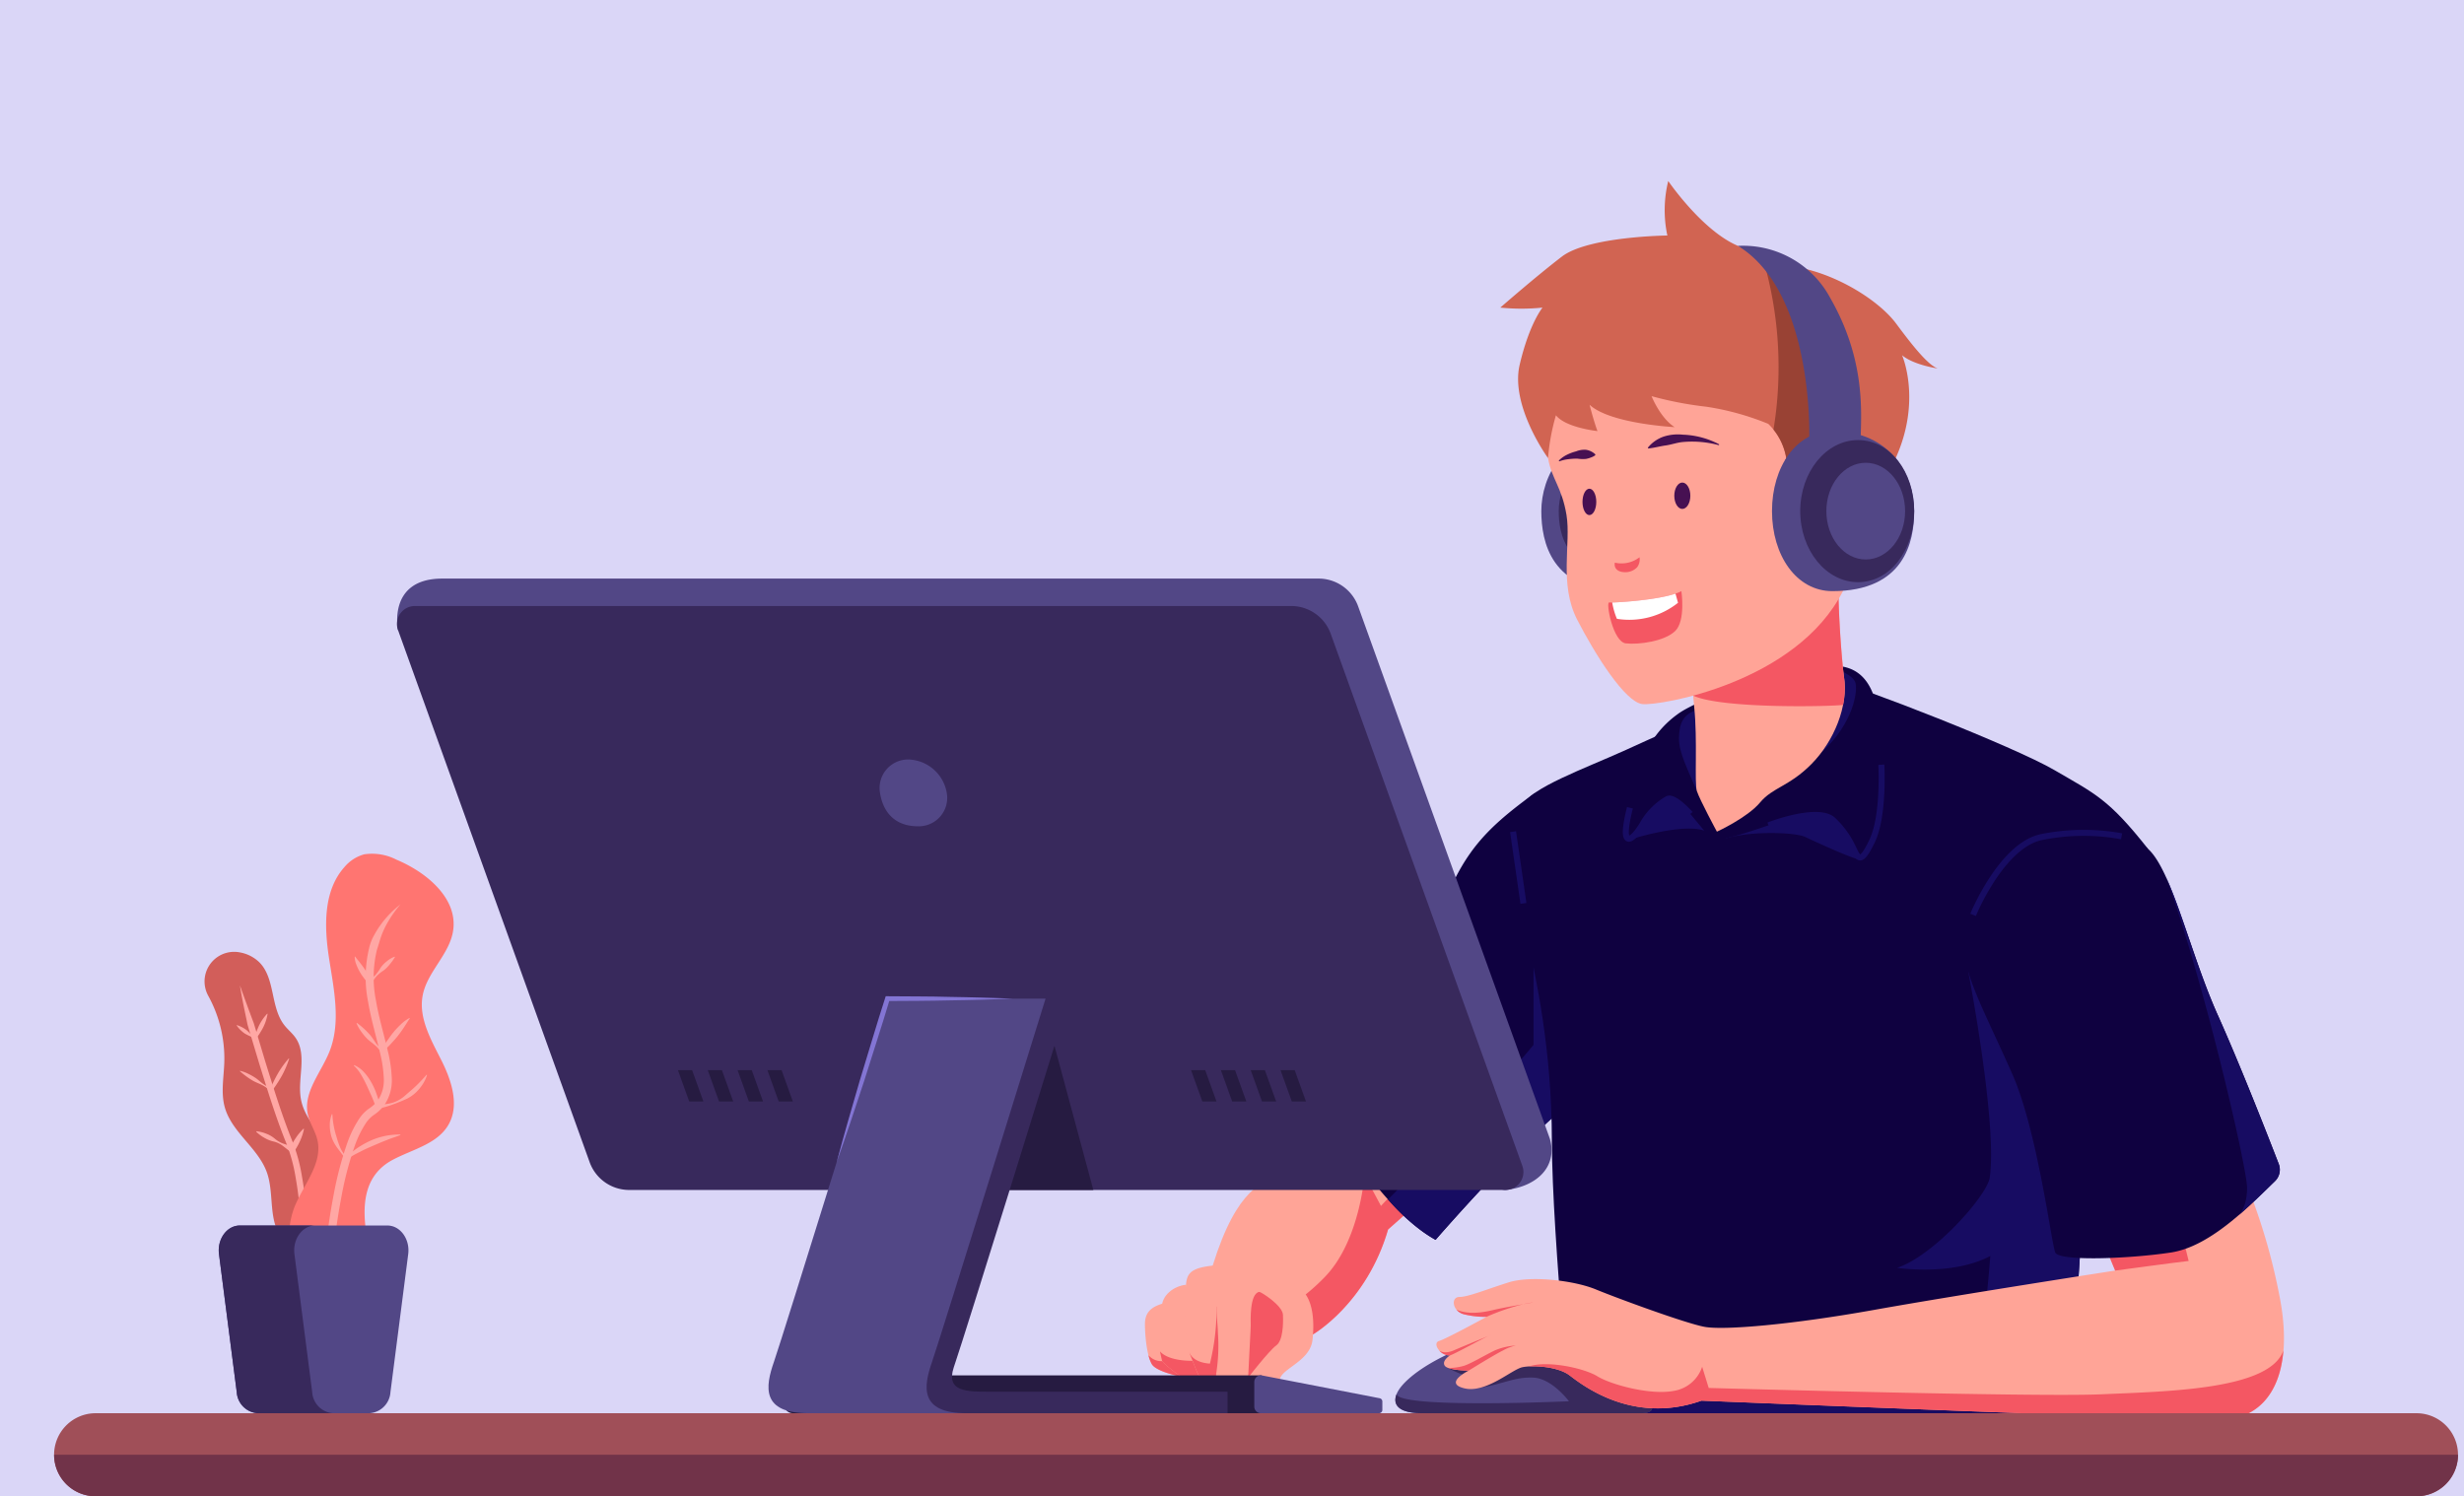 <svg xmlns="http://www.w3.org/2000/svg" width="410" height="249" viewBox="0 0 410 249">
  <g id="img7" transform="translate(-391 -4462.474)">
    <rect id="Rectángulo_34744" data-name="Rectángulo 34744" width="410" height="249" transform="translate(391 4462.474)" fill="#dad6f7"/>
    <g id="Grupo_88553" data-name="Grupo 88553" transform="translate(400 4492.6)">
      <g id="Grupo_87483" data-name="Grupo 87483" transform="translate(181.514 0)">
        <g id="Grupo_87476" data-name="Grupo 87476" transform="translate(0 101.819)">
          <path id="Trazado_101384" data-name="Trazado 101384" d="M-1349.076-851.448c-4.6,5.46-8.766,14.513-11.352,15.95s-6.949,1.937-11.07,15.2,16.686,11.449,16.686,11.449,8.9-5.11,12.489-17.454l8.909-7.9Z" transform="translate(1382.773 898.961)" fill="#ffa497"/>
          <path id="Trazado_101385" data-name="Trazado 101385" d="M-1363.6-806.738a33.351,33.351,0,0,0,12.447-8.226c5.733-6.056,6.473-16.831,6.473-16.831l2.747,5.132,5.492-5.871,2.648-.256,1.952,2.15-8.909,7.9c-3.593,12.345-12.49,17.454-12.49,17.454a33.075,33.075,0,0,1-10.588-.947C-1363.708-806.545-1363.6-806.738-1363.6-806.738Z" transform="translate(1381.206 895.398)" fill="#f45763"/>
          <path id="Trazado_101386" data-name="Trazado 101386" d="M-1314-910.178c-6.373,4.659-10.176,8.04-13.345,14.378s-23.028,29.108-24.3,31.139,11.16,23.58,21.108,28.861c0,0,15.018-17.323,23.681-23.873s5.7-29.789,1.69-37.605A61.051,61.051,0,0,0-1314-910.178Z" transform="translate(1378.895 910.178)" fill="#0f0140"/>
          <path id="Trazado_101387" data-name="Trazado 101387" d="M-1311.1-861.41v-12.935s1.686-.676,3,3.691a11.984,11.984,0,0,1,.25,5.164l9.669-7.272c.4,8.141-.906,16.421-5.54,19.925-8.662,6.55-23.681,23.873-23.681,23.873a31.371,31.371,0,0,1-7.915-6.725C-1329.2-841.778-1317.6-853.531-1311.1-861.41Z" transform="translate(1375.76 903.342)" fill="#170c62"/>
          <path id="Trazado_101388" data-name="Trazado 101388" d="M-1382.432-805.106c-1.654.516-2.875,1.307-2.875,3.39s.359,5.389,1.15,6.682,4.871,2.068,4.871,2.068-.273-8.606-1.135-10.187A4.025,4.025,0,0,0-1382.432-805.106Z" transform="translate(1385.307 890.111)" fill="#ffa497"/>
          <path id="Trazado_101389" data-name="Trazado 101389" d="M-1384.019-793.011a5.75,5.75,0,0,1-.562-1.505,2.785,2.785,0,0,0,2.267.992l3.1.966c.048.968.068,1.616.068,1.616S-1383.228-791.719-1384.019-793.011Z" transform="translate(1385.168 888.088)" fill="#f45763"/>
          <path id="Trazado_101390" data-name="Trazado 101390" d="M-1377.9-809c-2.012.215-4.024,1.724-4.024,3.808s-.719,7.9,0,8.837,4.239,3.593,5.461,3.808,3.3-.144,3.013-.79S-1377.9-809-1377.9-809Z" transform="translate(1384.721 890.854)" fill="#ffa497"/>
          <path id="Trazado_101391" data-name="Trazado 101391" d="M-1382.221-795.3c1.526,1.722,5.426,1.567,5.426,1.567a15.557,15.557,0,0,1,1.925,2.419c.128.355.829.823.926,1.184a5.5,5.5,0,0,1-2.511.2c-1.2-.211-4.6-2.767-5.408-3.747l-.358-1.621Z" transform="translate(1384.718 888.238)" fill="#f45763"/>
          <path id="Trazado_101392" data-name="Trazado 101392" d="M-1369.354-813.246c-6.173.348-7.322.922-7.537,3.438s-.072,9.843.718,11.711,1.222,3.52,2.227,4.526a3.931,3.931,0,0,0,2.51,1.009s3.381-4.961,3.525-9.128S-1369.354-813.246-1369.354-813.246Z" transform="translate(1383.717 891.665)" fill="#ffa497"/>
          <path id="Trazado_101393" data-name="Trazado 101393" d="M-1372.748-795.026a37.407,37.407,0,0,0,1.1-9.236c.033-2.146,2.023,9.059,1.135,12.134-.443.763-.76,1.23-.76,1.23a3.932,3.932,0,0,1-2.51-1.009c-1.006-1.006-1.437-2.658-2.227-4.526a3.533,3.533,0,0,1-.146-.434C-1375.76-795.819-1374.48-795.131-1372.748-795.026Z" transform="translate(1383.561 890.001)" fill="#f45763"/>
          <path id="Trazado_101394" data-name="Trazado 101394" d="M-1354.639-801.088c-.388,3.433-4.886,4.67-5.389,6.395s-.143,3.306-1.006,3.736-4.454-1.58-4.311-3.879a4.473,4.473,0,0,1-3.018,2.3c-2.083.359-2.586-1.163-2.227-3.455a29.245,29.245,0,0,0,.216-6.245c-.072-2.73-.718-5.245.5-8.262s2.874-5.676,6.179-5.173,5.317,4.67,7.113,6.107S-1354.208-804.9-1354.639-801.088Z" transform="translate(1382.517 892.141)" fill="#ffa497"/>
          <path id="Trazado_101395" data-name="Trazado 101395" d="M-1364.082-793.271c.2-4.366.43-7.94.43-8.644s-.228-5.339,1.42-5.62c.25-.043,3.873,2.254,3.943,3.8s0,4.331-1.126,5.123S-1364.082-793.271-1364.082-793.271Z" transform="translate(1381.253 890.575)" fill="#f45763"/>
        </g>
        <g id="Grupo_87477" data-name="Grupo 87477" transform="translate(61.255 57.359)">
          <path id="Trazado_101396" data-name="Trazado 101396" d="M-1203.949-905.382c-6.549-8.31-8.8-9.156-15.563-13.1s-32.395-13.944-37.676-15.211-26.584,8.661-33.574,11.831-15.883,6.287-17.4,9.376c-5.073,10.338,4.974,24.99,5.026,55.694.028,16.082,3.692,52.245,3.692,52.245s80.493.15,81.62-1.54,3.944-59.437,5.352-71.268S-1203.949-905.382-1203.949-905.382Z" transform="translate(1309.591 959.15)" fill="#0f0140"/>
          <line id="Línea_151" data-name="Línea 151" x1="1.726" y1="11.937" transform="translate(0 50.916)" fill="none" stroke="#170c62" stroke-miterlimit="10" stroke-width="1"/>
          <path id="Trazado_101397" data-name="Trazado 101397" d="M-1273.146-903.926c-3.11-1.162-10.479.859-11.825,1.328s.792-5.289,1.584-6,2.06-2.374,4.489-1.623a9.438,9.438,0,0,1,4.824,4.448A13.012,13.012,0,0,0-1273.146-903.926Z" transform="translate(1304.972 954.683)" fill="#170c62"/>
          <path id="Trazado_101398" data-name="Trazado 101398" d="M-1243.512-898.723c-1.109-.052-7.579-3.028-9.128-3.767s-8.568-1.085-13.281.232c0,0,9.073-6.13,14.354-6.077s7.289,1.955,7.712,3.645A35.061,35.061,0,0,1-1243.512-898.723Z" transform="translate(1301.251 954.286)" fill="#170c62"/>
          <path id="Trazado_101399" data-name="Trazado 101399" d="M-1284.156-808.192c.864-.845,53.431.845,54.488-4.649s1.783-15.482,1.783-15.482c-6.328,3.38-15.515,1.972-15.515,1.972,6.127-2,15-12.054,15.422-15.011,1.3-9.111-3.566-34.233-3.566-34.233l3.566-7.175,4.173-2.324a57.921,57.921,0,0,1,14.679,11.189,56.989,56.989,0,0,0-1.045,5.853c-1.328,11.155-3.907,63.114-5.143,70.439-16.281.6-45.8,1.681-65.546,2.359-9.569.023-16.283.01-16.283.01s-.124-4.757-.411-11.578C-1292.045-807.145-1284.692-807.669-1284.156-808.192Z" transform="translate(1307.292 949.848)" fill="#170c62"/>
          <path id="Trazado_101400" data-name="Trazado 101400" d="M-1271.335-907.347c5.672-.684,14.789-5.6,18.381-3.908s4.437,6.021,5.176,6.76,3.908-2.958,3.908-12.042.278-18.387-6.41-19.651-24.013,5.285-27.5,7.926a16.465,16.465,0,0,0-5.916,7.886c-.951,2.571-3.485,12.923-2.324,13.029s4.437-6.655,6.866-6.866S-1272.87-907.162-1271.335-907.347Z" transform="translate(1305.146 959.637)" fill="#0f0140"/>
          <path id="Trazado_101401" data-name="Trazado 101401" d="M-1272.49-913.8c-1.446-3.433-3.031-6.444-2.977-8.821s.581-4.014,3.222-4.754,3.75.687,3.908,4.278S-1272.49-913.8-1272.49-913.8Z" transform="translate(1303.075 957.959)" fill="#170c62"/>
          <path id="Trazado_101402" data-name="Trazado 101402" d="M-1246.191-921.718c5.522-5.009,6.147-10.607,5.628-11.77s-2.8-2.006-2.8-2.006-.9,3.644-.37,4.542S-1246.191-921.718-1246.191-921.718Z" transform="translate(1297.483 959.473)" fill="#170c62"/>
          <path id="Trazado_101403" data-name="Trazado 101403" d="M-1257.055-905.883c3.376-1.278,9.024-2.71,10.841-.789a14.905,14.905,0,0,1,3.145,4.345c.88,1.722,1.206,3.328,3.248-.934s1.54-12.714,1.54-12.714" transform="translate(1299.557 955.745)" fill="none" stroke="#170c62" stroke-miterlimit="10" stroke-width="1"/>
          <path id="Trazado_101404" data-name="Trazado 101404" d="M-1275.665-906.446s-2.747-3.13-3.854-2.468a11.124,11.124,0,0,0-4.173,4.31c-1.734,2.8-3.806,4.167-2.022-2.872" transform="translate(1305.162 954.415)" fill="none" stroke="#170c62" stroke-miterlimit="10" stroke-width="1"/>
          <path id="Trazado_101405" data-name="Trazado 101405" d="M-1272.746-941.613c.013,2.232.1,4.458.333,6.678.569,5.447.011,12.631.442,13.957.481,1.479,3.333,6.76,3.333,6.76s5.07-2.323,7.183-4.859,4.859-2.663,8.556-6.4,6.211-9.677,5.387-14.62c-.106-.633-.755-6.961-.9-13.51s-7.025-11.525-13.574-11.525-10.47,9.719-10.675,16.268C-1272.742-946.179-1272.757-943.655-1272.746-941.613Z" transform="translate(1302.555 965.134)" fill="#ffa497"/>
          <path id="Trazado_101406" data-name="Trazado 101406" d="M-1248.409-953.19c.143,6.549.792,12.876.9,13.51a13.408,13.408,0,0,1-.131,4.775c-1.449.268-20.1.718-24.934-1.532-.11-1.582-.161-3.168-.17-4.757-.011-2.042,0-4.565.088-7.253a24.662,24.662,0,0,1,2.183-9.054l15.343-5.438C-1251.365-960.93-1248.5-957.387-1248.409-953.19Z" transform="translate(1302.555 964.715)" fill="#f45763"/>
        </g>
        <g id="Grupo_87479" data-name="Grupo 87479" transform="translate(59.135 0)">
          <path id="Trazado_101407" data-name="Trazado 101407" d="M-1290.162-984.6c-9.911,0-13.619,7.613-13.619,13.318,0,5.12,1.642,13.318,13.619,13.318,5.989,0,10.043-5.963,10.043-13.318S-1284.173-984.6-1290.162-984.6Z" transform="translate(1310.602 1026.21)" fill="#524786"/>
          <path id="Trazado_101408" data-name="Trazado 101408" d="M-1289.916-980.566c-7.483,0-10.284,5.749-10.284,10.057,0,3.866,1.24,10.057,10.284,10.057,4.522,0,7.584-4.5,7.584-10.057S-1285.393-980.566-1289.916-980.566Z" transform="translate(1309.918 1025.44)" fill="#38295c"/>
          <path id="Trazado_101409" data-name="Trazado 101409" d="M-1302.5-986.266c.586,3.472,2.3,4.8,3.072,9.481s-1.28,11.483,1.774,17.408,7.991,13.714,10.843,14.044,25.7-3.531,33.409-18.86c2.213-4.4,6.941-21.656,2.895-32.192s-10.63-20.191-25.844-20.484S-1305.607-1004.669-1302.5-986.266Z" transform="translate(1310.441 1032.375)" fill="#ffa497"/>
          <path id="Trazado_101410" data-name="Trazado 101410" d="M-1287.06-956.164a2.683,2.683,0,0,0,2.107-.824,2.158,2.158,0,0,0,.393-1.656,4.9,4.9,0,0,1-4.111.893C-1288.853-956.659-1288.011-956.186-1287.06-956.164Z" transform="translate(1307.721 1021.254)" fill="#f45763"/>
          <path id="Trazado_101411" data-name="Trazado 101411" d="M-1264.637-989.925a10.2,10.2,0,0,0-2.993-5.7,44.59,44.59,0,0,0-10.313-2.853,59.2,59.2,0,0,1-9.106-1.756s1.426,3.612,3.84,5.153c0,0-10.753-.544-14.154-3.726,0,0,.659,2.623,1.316,4.383,0,0-5.266-.543-6.912-2.628a35.577,35.577,0,0,0-1.316,7.123s-6.327-8.659-4.717-15.535,3.8-9.508,3.8-9.508a34.937,34.937,0,0,1-7.022,0s5.852-5.12,10.24-8.485,17.555-3.511,17.555-3.511a20.292,20.292,0,0,1,.146-9.07s5.632,8.266,11.593,10.789,5.158,2.309,11.479,3.9,12.329,5.641,14.853,9.042,5.266,6.911,6.912,7.461c0,0-3.95-.549-5.925-2.195,0,0,3.293,7.48-1.06,17.107s-15.257,6.778-17.372,4.653A4.138,4.138,0,0,1-1264.637-989.925Z" transform="translate(1312.212 1036.034)" fill="#d16452"/>
          <path id="Trazado_101412" data-name="Trazado 101412" d="M-1253.5-982.321a4.138,4.138,0,0,1-.847-4.653,10.291,10.291,0,0,0-2.124-4.75,64.165,64.165,0,0,0-1.873-28.862,33.133,33.133,0,0,0,5,1.578,54.129,54.129,0,0,1,6.6,14.333c1.913,6.372,2.84,13.256,1.055,19.665a21.5,21.5,0,0,1-1.97,4.747A10.443,10.443,0,0,1-1253.5-982.321Z" transform="translate(1301.924 1033.084)" fill="#994234"/>
          <path id="Trazado_101413" data-name="Trazado 101413" d="M-1251.479-990.964s.752-24.063-11.865-31.743a16.454,16.454,0,0,1,15.36,8.668c5.6,9.764,5.217,18.14,5.076,22.834S-1251.479-990.964-1251.479-990.964Z" transform="translate(1302.879 1033.496)" fill="#524786"/>
          <path id="Trazado_101414" data-name="Trazado 101414" d="M-1246.294-984.6c9.91,0,13.619,7.613,13.619,13.318,0,5.12-1.641,13.318-13.619,13.318-5.989,0-10.043-5.963-10.043-13.318S-1252.283-984.6-1246.294-984.6Z" transform="translate(1301.541 1026.21)" fill="#524786"/>
          <path id="Trazado_101415" data-name="Trazado 101415" d="M-1250.527-970.926c0-6.53,4.31-11.823,9.627-11.823s9.334,5.293,9.334,11.823-4.018,11.823-9.334,11.823S-1250.527-964.4-1250.527-970.926Z" transform="translate(1300.431 1025.857)" fill="#38295c"/>
          <ellipse id="Elipse_4754" data-name="Elipse 4754" cx="6.551" cy="8.046" rx="6.551" ry="8.046" transform="translate(54.251 46.886)" fill="#524786"/>
          <g id="Grupo_87478" data-name="Grupo 87478" transform="translate(17.956 68.249)">
            <path id="Trazado_101416" data-name="Trazado 101416" d="M-1277.845-951.673c-2.678,1.474-11.427,1.966-12.021,1.883s.627,6.561,2.769,6.806,6.427-.328,8.212-2.048S-1277.845-951.673-1277.845-951.673Z" transform="translate(1290.017 951.673)" fill="#f45763"/>
            <path id="Trazado_101417" data-name="Trazado 101417" d="M-1278.249-949.639c-.165-.588-.294-1.061-.419-1.522-2.946,1.006-8.746,1.431-10.533,1.474a12.294,12.294,0,0,0,.763,2.67c.057-.037-.014.085.043.049A13.035,13.035,0,0,0-1278.249-949.639Z" transform="translate(1289.861 951.575)" fill="#fff"/>
          </g>
          <path id="Trazado_101418" data-name="Trazado 101418" d="M-1276.431-971.817c0-1.212.6-2.195,1.335-2.195s1.335.983,1.335,2.195-.6,2.194-1.335,2.194S-1276.431-970.605-1276.431-971.817Z" transform="translate(1305.378 1024.189)" fill="#471052"/>
          <path id="Trazado_101419" data-name="Trazado 101419" d="M-1295.312-970.552c0-1.212.515-2.194,1.148-2.194s1.147.982,1.147,2.194-.514,2.195-1.147,2.195S-1295.312-969.34-1295.312-970.552Z" transform="translate(1308.984 1023.947)" fill="#471052"/>
          <path id="Trazado_101420" data-name="Trazado 101420" d="M-1270-982.26a13.927,13.927,0,0,0-2.9-1.138,13.923,13.923,0,0,0-3.128-.469,7.76,7.76,0,0,0-3.2.314,5.889,5.889,0,0,0-2.649,1.852l.078.131c1.1-.119,2.012-.389,2.973-.516.94-.142,1.852-.485,2.833-.564a17,17,0,0,1,5.937.53Z" transform="translate(1306.419 1026.077)" fill="#471052"/>
          <path id="Trazado_101421" data-name="Trazado 101421" d="M-1300.106-978.829a6,6,0,0,1,1.476-.358,12.312,12.312,0,0,1,1.486-.1,6.53,6.53,0,0,0,1.472.052,4.38,4.38,0,0,0,.748-.208,3.047,3.047,0,0,0,.8-.4l.016-.151a2.876,2.876,0,0,0-1.566-.765,3.725,3.725,0,0,0-1.635.264,7.626,7.626,0,0,0-1.552.579,5.057,5.057,0,0,0-1.336.962Z" transform="translate(1309.918 1025.481)" fill="#471052"/>
        </g>
        <g id="Grupo_87482" data-name="Grupo 87482" transform="translate(41.665 108.399)">
          <path id="Trazado_101422" data-name="Trazado 101422" d="M-1291.079-786.847c.006.34-.469.831-1.631.831h-36.638c-4.225,0-5.211-1.671-3.943-3.784s6.619-6.76,19.859-10,20.2,4.335,22.353,7.747A5.359,5.359,0,0,1-1291.079-786.847Z" transform="translate(1333.806 882.668)" fill="#524786"/>
          <path id="Trazado_101423" data-name="Trazado 101423" d="M-1333.6-788.371c.729,2.424,28.685,1.16,28.685,1.16s-2.834-3.829-5.968-3.938-4.657.98-8.86,1.7-1.087-1.71-1.087-1.71a14.2,14.2,0,0,1-4.179-1.594s6.926-2.047,9.83-2.522a65.522,65.522,0,0,1,11.25,0c.672.112,4.085-1.87,8.208-.875a18.444,18.444,0,0,1,4.645,4.889,5.359,5.359,0,0,1,0,5.206c.006.34-.469.831-1.631.831h-36.638C-1333.138-785.221-1334.315-786.569-1333.6-788.371Z" transform="translate(1333.805 881.873)" fill="#38295c"/>
          <path id="Trazado_101424" data-name="Trazado 101424" d="M-1212.418-816.317s-26.055,4.029-40.177,6.555c-13.378,2.394-24.93,3.433-28.2,2.8s-14.472-4.753-18.063-6.232-10.774-2.324-14.472-1.163-6.725,2.43-8.2,2.43-1.2,2.394.774,2.887a14.785,14.785,0,0,0,3.733.422s-6.691,3.662-7.888,4.014.222,2.535,1.841,2.394c0,0-1.418.845-.926,1.69s4.014.845,4.014.845-4.3,2.112-.7,2.958,7.887-3.169,9.648-3.522,5.845-.141,7.817,1.338,10.423,8.31,21.972,4.225c0,0,78.39,3.176,86.207,3.176s12.538-6.908,10.032-20.218a101.083,101.083,0,0,0-7.366-23.24l-27.042,1.9Z" transform="translate(1332.194 889.231)" fill="#ffa497"/>
          <g id="Grupo_87480" data-name="Grupo 87480" transform="translate(10.174 78.22)">
            <path id="Trazado_101425" data-name="Trazado 101425" d="M-1307.436-805.081a10.74,10.74,0,0,1,1.585-.278S-1306.52-805.243-1307.436-805.081Z" transform="translate(1318.596 805.359)" fill="#f45763"/>
            <path id="Trazado_101426" data-name="Trazado 101426" d="M-1316.241-802.9a14.786,14.786,0,0,1-3.733-.422,2.351,2.351,0,0,1-1.256-.773c2.193.969,4.892.35,6.37,0,.933-.222,3.224-.64,4.789-.919A36.693,36.693,0,0,0-1316.241-802.9Z" transform="translate(1321.23 805.293)" fill="#f45763"/>
          </g>
          <g id="Grupo_87481" data-name="Grupo 87481" transform="translate(7.289 83.619)">
            <path id="Trazado_101427" data-name="Trazado 101427" d="M-1314.638-798.521a4.082,4.082,0,0,1,.4-.165Z" transform="translate(1322.857 798.686)" fill="#f45763"/>
            <path id="Trazado_101428" data-name="Trazado 101428" d="M-1324.8-796.068c.026.023.8.7,2.426,0,1.356-.59,4.646-1.941,5.793-2.41-1.443.655-5.352,2.862-6.391,3.239A2.261,2.261,0,0,1-1324.8-796.068Z" transform="translate(1324.797 798.647)" fill="#f45763"/>
          </g>
          <path id="Trazado_101429" data-name="Trazado 101429" d="M-1320.4-793.1c1.2-.352,3.7-1.866,5.229-2.59a10.53,10.53,0,0,1,3.486-.808,7.437,7.437,0,0,0-2.112.808c-1.532.755-5.732,3.365-5.732,3.365a12.96,12.96,0,0,1-3.412-.436A10.007,10.007,0,0,0-1320.4-793.1Z" transform="translate(1331.73 881.888)" fill="#f45763"/>
          <path id="Trazado_101430" data-name="Trazado 101430" d="M-1294.938-791.188c2.218,1.373,8.768,3.169,12.676,2.43a5.956,5.956,0,0,0,4.754-4.014l1.091,3.522s54.366,1.549,65.423,1.052c10.929-.491,27.976-.739,30.2-7.3-.611,7.619-4.738,11.541-10.625,11.541-7.817,0-86.207-3.176-86.207-3.176-11.55,4.085-20-2.747-21.972-4.225-1.639-1.229-4.735-1.581-6.745-1.463h0C-1303.341-793.878-1297.156-792.561-1294.938-791.188Z" transform="translate(1328.561 881.697)" fill="#f45763"/>
          <path id="Trazado_101431" data-name="Trazado 101431" d="M-1186.276-813.79s10.185-1.384,12.227-1.6l-1.549-6.339-12.887,2.606Z" transform="translate(1306.052 886.705)" fill="#f45763"/>
          <path id="Trazado_101432" data-name="Trazado 101432" d="M-1164.5-846.872a2.642,2.642,0,0,1-.621,2.851c-4.734,4.622-10.948,10.918-17.34,11.887-6.972,1.056-18.592,1.479-19.225,0s-2.958-20.282-7.183-29.789-6.971-14.366-8.028-19.86,8.451-18.38,12.676-19.437,13.944-1.69,17.958,1.9,6.972,17.323,11.62,27.676C-1170.89-863.288-1166.177-851.22-1164.5-846.872Z" transform="translate(1311.493 902.044)" fill="#0f0140"/>
          <path id="Trazado_101433" data-name="Trazado 101433" d="M-1190.265-901.39a35.212,35.212,0,0,0-13.572.184c-6.539,1.62-11.141,12.888-11.141,12.888" transform="translate(1311.112 902.032)" fill="none" stroke="#170c62" stroke-miterlimit="10" stroke-width="1"/>
          <path id="Trazado_101434" data-name="Trazado 101434" d="M-1161.805-841.21c-.035-3.375-7.163-34.322-13.46-51.571h0c2.677,5.894,5.178,15.31,8.59,22.909,3.751,8.353,8.464,20.421,10.144,24.77a2.641,2.641,0,0,1-.62,2.85c-1.813,1.771-3.845,3.785-6.02,5.653C-1163.007-836.757-1161.773-838.058-1161.805-841.21Z" transform="translate(1303.527 900.275)" fill="#170c62"/>
        </g>
      </g>
      <g id="Grupo_87491" data-name="Grupo 87491" transform="translate(25.034 111.9)">
        <g id="Grupo_87485" data-name="Grupo 87485" transform="translate(0 16.37)">
          <path id="Trazado_101435" data-name="Trazado 101435" d="M-1578.69-873.152a4.988,4.988,0,0,0,.594,3.01,21.618,21.618,0,0,1,2.658,11.031c-.079,2.521-.6,5.1.089,7.526,1.184,4.187,5.6,6.776,7.025,10.887,1.26,3.645.088,8.23,2.708,11.061a2.449,2.449,0,0,0,2.546.884,3.107,3.107,0,0,0,1.1-.911c3-3.412,6.22-7.558,5.293-12.008-.87-4.18-5.178-7.005-5.995-11.2-.668-3.425,1.083-7.376-.88-10.261-.541-.8-1.316-1.4-1.908-2.164-2.333-3-1.469-7.772-4.157-10.454a6.2,6.2,0,0,0-3.17-1.626,4.925,4.925,0,0,0-5.9,4.222Z" transform="translate(1578.727 877.484)" fill="#d25e5a"/>
          <g id="Grupo_87484" data-name="Grupo 87484" transform="translate(5.346 5.592)">
            <path id="Trazado_101436" data-name="Trazado 101436" d="M-1560.216-818.714c.181-2.23.257-4.461.341-6.7-.1-2.229-.221-4.459-.412-6.688s-.441-4.457-.835-6.673a28.371,28.371,0,0,0-1.856-6.519c-1.617-4.09-2.925-8.367-4.247-12.605l-1.917-6.39q-1.181-3.131-2.3-6.285c.326,2.216.833,4.392,1.277,6.583l1.921,6.4c1.329,4.259,2.625,8.511,4.281,12.7a27.306,27.306,0,0,1,1.79,6.3c.386,2.168.633,4.37.823,6.576s.316,4.424.4,6.643Z" transform="translate(1571.988 870.572)" fill="#ffa7a4"/>
            <path id="Trazado_101437" data-name="Trazado 101437" d="M-1572.118-862.8a5.242,5.242,0,0,0,1.35,1.343,7.871,7.871,0,0,0,.853.433,3.26,3.26,0,0,1,.776.536l.1.091.091-.138c.213-.325.471-.627.675-.956s.4-.662.578-1.006a7.833,7.833,0,0,0,.722-2.226l-.064-.032a7.88,7.88,0,0,0-1.337,1.921c-.168.347-.3.71-.451,1.068s-.223.75-.354,1.116l.192-.047a3.233,3.233,0,0,1-.741-.582,7.818,7.818,0,0,0-.665-.685,5.237,5.237,0,0,0-1.683-.894Z" transform="translate(1572.118 869.461)" fill="#ffa7a4"/>
            <path id="Trazado_101438" data-name="Trazado 101438" d="M-1571.448-853.422c.383.316.778.657,1.192.942a9.9,9.9,0,0,0,1.287.8c.459.22.946.394,1.387.644a8.545,8.545,0,0,1,1.243.876l.14.113.141-.184a22.338,22.338,0,0,0,1.628-2.52,15.879,15.879,0,0,0,1.175-2.776l-.061-.035a15.861,15.861,0,0,0-1.771,2.439,22.151,22.151,0,0,0-1.319,2.695l.28-.071a9.022,9.022,0,0,1-1.336-.731c-.42-.284-.8-.641-1.2-.951a8.823,8.823,0,0,0-1.311-.774,5.882,5.882,0,0,0-1.459-.538Z" transform="translate(1571.99 867.705)" fill="#ffa7a4"/>
            <path id="Trazado_101439" data-name="Trazado 101439" d="M-1568.1-840.6a6.436,6.436,0,0,0,1.371,1.017,5.225,5.225,0,0,0,1.558.62,4.027,4.027,0,0,1,1.509.723c.447.34.885.714,1.333,1.008l.337.222.251-.377a10.576,10.576,0,0,0,.969-1.745,9.3,9.3,0,0,0,.625-1.933l-.078-.043a9.27,9.27,0,0,0-1.3,1.563,10.636,10.636,0,0,0-.955,1.752l.59-.155a10.111,10.111,0,0,0-1.593-.633,4.6,4.6,0,0,1-1.47-.82,4.779,4.779,0,0,0-1.451-.862,5.891,5.891,0,0,0-1.661-.418Z" transform="translate(1571.35 864.945)" fill="#ffa7a4"/>
          </g>
        </g>
        <g id="Grupo_87487" data-name="Grupo 87487" transform="translate(14.051)">
          <path id="Trazado_101440" data-name="Trazado 101440" d="M-1554.743-823.463c1.743-.287,8.276-2.377,7.82-4.083-1.959-7.323-3.917-15.631,2.866-19.213,3.264-1.723,7.361-2.6,9.219-5.789,1.915-3.285.506-7.46-1.213-10.852s-3.786-7.021-3.05-10.752c.771-3.906,4.464-6.788,5.056-10.725.807-5.376-4.414-9.707-9.428-11.806a8.84,8.84,0,0,0-5.378-.89,6.6,6.6,0,0,0-3.277,2.117c-3.522,3.938-3.378,9.881-2.575,15.1s2.035,10.738.067,15.642c-1.4,3.484-4.388,6.76-3.587,10.427.321,1.468,1.237,2.75,1.586,4.212.942,3.942-2.332,7.493-3.834,11.257a13.819,13.819,0,0,0,3.064,14.478,3.063,3.063,0,0,0,2.666.871Z" transform="translate(1561.359 897.718)" fill="#ff7571"/>
          <g id="Grupo_87486" data-name="Grupo 87486" transform="translate(5.985 8.489)">
            <path id="Trazado_101441" data-name="Trazado 101441" d="M-1553.947-821.378c.4-2.9.807-5.788,1.324-8.655.123-.718.273-1.43.388-2.147s.174-1.442.292-2.158c.217-1.435.458-2.865.732-4.288a56.266,56.266,0,0,1,2.186-8.359,17.367,17.367,0,0,1,1.828-3.78,5.178,5.178,0,0,1,1.321-1.4,6.938,6.938,0,0,0,1.763-1.639,7.241,7.241,0,0,0,1.272-4.548,22.348,22.348,0,0,0-.652-4.461c-.672-2.876-1.518-5.654-1.988-8.483a19.464,19.464,0,0,1,.173-8.4c.229-.658.409-1.329.625-2a13.994,13.994,0,0,1,.833-1.953,19.514,19.514,0,0,1,2.441-3.581,16.484,16.484,0,0,0-3.115,3.158,14.93,14.93,0,0,0-1.223,1.906,7.8,7.8,0,0,0-.844,2.119,20.766,20.766,0,0,0-.2,8.969c.489,2.935,1.349,5.755,2,8.561a21.138,21.138,0,0,1,.619,4.186,5.923,5.923,0,0,1-1.011,3.734,5.624,5.624,0,0,1-1.429,1.323,6.445,6.445,0,0,0-1.68,1.752,18.6,18.6,0,0,0-1.982,4.077,57.556,57.556,0,0,0-2.243,8.564q-.417,2.165-.741,4.342c-.1.727-.236,1.448-.324,2.176s-.107,1.464-.153,2.2C-1553.892-827.232-1554-824.3-1553.947-821.378Z" transform="translate(1553.961 887.225)" fill="#ffa7a4"/>
            <path id="Trazado_101442" data-name="Trazado 101442" d="M-1541.2-876.49a4.478,4.478,0,0,0-1.312.779,4.73,4.73,0,0,0-1.026,1.079,6.981,6.981,0,0,1-.873,1.215,10.8,10.8,0,0,1-1.141.967l.516.032c-.174-.375-.388-.727-.586-1.087a10.944,10.944,0,0,0-.648-1.043c-.226-.339-.484-.659-.731-.984s-.527-.627-.752-.972l-.087.015a3.438,3.438,0,0,0,.258,1.28,8.5,8.5,0,0,0,.53,1.147,7.882,7.882,0,0,0,.684,1.045,11.57,11.57,0,0,0,.789.972l.323.34.194-.307a8.7,8.7,0,0,1,.849-1.221,5.949,5.949,0,0,1,1.152-.941,5.738,5.738,0,0,0,1.047-1.029,9.149,9.149,0,0,0,.869-1.218Z" transform="translate(1552.793 885.177)" fill="#ffa7a4"/>
            <path id="Trazado_101443" data-name="Trazado 101443" d="M-1547.467-862.989a7.146,7.146,0,0,0,.78,1.379,10.028,10.028,0,0,0,1,1.2c.378.358.81.665,1.214,1a7.238,7.238,0,0,1,1.064,1.133l.1.133.143-.114a12,12,0,0,0,1.362-1.25c.394-.45.813-.876,1.18-1.344s.714-.948,1.042-1.444.629-1.012.973-1.5l-.05-.074a6.254,6.254,0,0,0-1.476,1.1,13.745,13.745,0,0,0-1.226,1.317c-.382.459-.706.963-1.061,1.439s-.638,1.048-.968,1.457l.243.019a6.464,6.464,0,0,1-1.073-1.116c-.3-.424-.574-.875-.894-1.281a13.5,13.5,0,0,0-1.069-1.115,11.732,11.732,0,0,0-1.214-1Z" transform="translate(1552.721 882.765)" fill="#ffa7a4"/>
            <path id="Trazado_101444" data-name="Trazado 101444" d="M-1535.924-852.58c-.551.646-1.12,1.241-1.7,1.809s-1.213,1.068-1.824,1.616a5.933,5.933,0,0,1-2.13,1.238,7.844,7.844,0,0,1-2.447.273l.363.256a16.352,16.352,0,0,0-.58-1.98,10.988,10.988,0,0,0-.842-1.888,9.2,9.2,0,0,0-1.207-1.706,4.509,4.509,0,0,0-1.7-1.223l-.044.076a6.619,6.619,0,0,1,1.224,1.539,18.883,18.883,0,0,1,.915,1.732l.815,1.8c.269.6.5,1.231.739,1.842l.114.294.25-.039a14.126,14.126,0,0,0,2.487-.71,25.237,25.237,0,0,0,2.386-.98,6.234,6.234,0,0,0,2.006-1.648,6.407,6.407,0,0,0,1.257-2.259Z" transform="translate(1552.83 880.915)" fill="#ffa7a4"/>
            <path id="Trazado_101445" data-name="Trazado 101445" d="M-1552.622-844.1a4.955,4.955,0,0,0-.34,2.033,6.636,6.636,0,0,0,.38,2.04,7.3,7.3,0,0,0,1.046,1.781l1.219,1.62.087.116.141-.1a17.914,17.914,0,0,1,2.126-1.2c.714-.384,1.455-.711,2.2-1.028s1.479-.642,2.238-.927c.754-.309,1.531-.556,2.318-.852l-.014-.088a11.671,11.671,0,0,0-4.923,1,15.433,15.433,0,0,0-2.21,1.23,14.823,14.823,0,0,0-1.944,1.616l.227.015a5.647,5.647,0,0,1-1.125-1.607,13.831,13.831,0,0,1-.638-1.833,14.483,14.483,0,0,1-.7-3.8Z" transform="translate(1553.771 878.99)" fill="#ffa7a4"/>
          </g>
        </g>
        <g id="Grupo_87490" data-name="Grupo 87490" transform="translate(2.363 61.913)">
          <g id="Grupo_87489" data-name="Grupo 87489">
            <g id="Grupo_87488" data-name="Grupo 87488">
              <path id="Trazado_101446" data-name="Trazado 101446" d="M-1569.349-789.951h18.653a3.748,3.748,0,0,0,3.463-3.522l2.953-22.945c.323-2.51-1.319-4.771-3.464-4.771H-1572.3c-2.145,0-3.787,2.261-3.463,4.771l2.952,22.945A3.749,3.749,0,0,0-1569.349-789.951Z" transform="translate(1575.806 821.189)" fill="#524786"/>
            </g>
          </g>
          <path id="Trazado_101447" data-name="Trazado 101447" d="M-1572.3-821.189h12.555c-2.146,0-3.787,2.261-3.464,4.771l2.953,22.945a3.748,3.748,0,0,0,3.463,3.522h-12.554a3.749,3.749,0,0,1-3.464-3.522l-2.952-22.945C-1576.089-818.928-1574.448-821.189-1572.3-821.189Z" transform="translate(1575.806 821.189)" fill="#38295c"/>
        </g>
      </g>
      <g id="Grupo_87498" data-name="Grupo 87498" transform="translate(57.047 66.156)">
        <g id="Grupo_87492" data-name="Grupo 87492" transform="translate(64.457 132.588)">
          <path id="Trazado_101448" data-name="Trazado 101448" d="M-1380.047-790.364h-78.013a1.422,1.422,0,0,0-1.423,1.422v3.456a1.422,1.422,0,0,0,1.423,1.422h78.013Z" transform="translate(1459.483 790.371)" fill="#261b41"/>
          <path id="Trazado_101449" data-name="Trazado 101449" d="M-1341.508-786.02v1.405a.549.549,0,0,1-.549.549h-19.652a1.107,1.107,0,0,1-1.108-1.107v-4.094a1.107,1.107,0,0,1,1.232-1.1l19.589,3.8A.55.55,0,0,1-1341.508-786.02Z" transform="translate(1441.021 790.373)" fill="#524786"/>
        </g>
        <g id="Grupo_87497" data-name="Grupo 87497">
          <g id="Grupo_87495" data-name="Grupo 87495">
            <path id="Trazado_101450" data-name="Trazado 101450" d="M-1531.59-954.261h145.806a7,7,0,0,1,6.582,4.626l31.887,88.553c1.333,4.568-2.007,7.989-7.378,8.568-.823.089-4.74-1.671-10.89-4.564h-130.351a7,7,0,0,1-6.582-4.626l-28.805-79.994c-4.871-2.543-7.647-3.995-7.647-3.995S-1540.771-954.261-1531.59-954.261Z" transform="translate(1539.147 954.261)" fill="#524786"/>
            <path id="Trazado_101451" data-name="Trazado 101451" d="M-1390.358-948.619h-145.805a2.99,2.99,0,0,0-2.813,4l31.887,88.554a7,7,0,0,0,6.582,4.625H-1354.7a2.99,2.99,0,0,0,2.813-4l-31.887-88.553A7,7,0,0,0-1390.358-948.619Z" transform="translate(1539.156 953.183)" fill="#38295c"/>
            <path id="Trazado_101452" data-name="Trazado 101452" d="M-1403.238-834.162l-6.472-24.005-24.53,24.005Z" transform="translate(1519.119 935.908)" fill="#261b41"/>
            <path id="Trazado_101453" data-name="Trazado 101453" d="M-1439.815-911.489c.641,3.959,3.2,5.555,6.271,5.555a4.728,4.728,0,0,0,4.839-5.555,6.678,6.678,0,0,0-6.271-5.555A4.748,4.748,0,0,0-1439.815-911.489Z" transform="translate(1520.196 947.153)" fill="#524786"/>
            <g id="Grupo_87493" data-name="Grupo 87493" transform="translate(132.141 81.804)">
              <path id="Trazado_101454" data-name="Trazado 101454" d="M-1355.542-847.938l-1.875-5.207h2.357l1.875,5.207Z" transform="translate(1372.305 853.145)" fill="#261b41"/>
              <path id="Trazado_101455" data-name="Trazado 101455" d="M-1361.676-847.938l-1.875-5.207h2.357l1.875,5.207Z" transform="translate(1373.477 853.145)" fill="#261b41"/>
              <path id="Trazado_101456" data-name="Trazado 101456" d="M-1367.81-847.938l-1.875-5.207h2.357l1.875,5.207Z" transform="translate(1374.648 853.145)" fill="#261b41"/>
              <path id="Trazado_101457" data-name="Trazado 101457" d="M-1373.945-847.938l-1.875-5.207h2.357l1.875,5.207Z" transform="translate(1375.82 853.145)" fill="#261b41"/>
            </g>
            <g id="Grupo_87494" data-name="Grupo 87494" transform="translate(46.759 81.804)">
              <path id="Trazado_101458" data-name="Trazado 101458" d="M-1461.08-847.938l-1.875-5.207h2.357l1.875,5.207Z" transform="translate(1477.844 853.145)" fill="#261b41"/>
              <path id="Trazado_101459" data-name="Trazado 101459" d="M-1467.215-847.938l-1.875-5.207h2.357l1.875,5.207Z" transform="translate(1479.015 853.145)" fill="#261b41"/>
              <path id="Trazado_101460" data-name="Trazado 101460" d="M-1473.349-847.938l-1.875-5.207h2.357l1.875,5.207Z" transform="translate(1480.187 853.145)" fill="#261b41"/>
              <path id="Trazado_101461" data-name="Trazado 101461" d="M-1479.484-847.938l-1.875-5.207H-1479l1.875,5.207Z" transform="translate(1481.359 853.145)" fill="#261b41"/>
            </g>
          </g>
          <g id="Grupo_87496" data-name="Grupo 87496" transform="translate(61.828 69.501)">
            <path id="Trazado_101462" data-name="Trazado 101462" d="M-1456.991-807.422c1.439-4.137,18.886-60.437,18.886-60.437h22.4l1.48,7.841s-15.017,48.459-16.456,52.6q-.165.473-.312.949h0c-1.316,4.045,2.156,4.027,6.066,4.027h39.5v3.582h-65.806C-1459.15-798.864-1458.431-803.284-1456.991-807.422Z" transform="translate(1461.81 868.259)" fill="#38295c"/>
            <path id="Trazado_101463" data-name="Trazado 101463" d="M-1416.631-867.859s-17.447,56.3-18.886,60.438-2.158,8.558,5.756,8.558h-26.308c-7.915,0-7.2-4.42-5.756-8.558s18.886-60.437,18.886-60.437Z" transform="translate(1462.733 868.259)" fill="#524786"/>
            <path id="Trazado_101464" data-name="Trazado 101464" d="M-1419.443-867.953c-1.735-.079-3.471-.12-5.206-.176s-3.47-.072-5.205-.111-3.471-.078-5.206-.078l-5.205-.032-.29,0-.091.282c-.725,2.268-1.441,4.539-2.122,6.819l-2.076,6.834c-1.335,4.571-2.673,9.14-3.894,13.747,1.6-4.488,3.09-9.012,4.578-13.534l2.161-6.808c.731-2.265,1.427-4.542,2.113-6.822l-.38.28,5.205-.031c1.735,0,3.471-.052,5.206-.079s3.47-.051,5.205-.111S-1421.178-867.873-1419.443-867.953Z" transform="translate(1460.06 868.353)" fill="#8375d4"/>
          </g>
        </g>
      </g>
      <g id="Grupo_87499" data-name="Grupo 87499" transform="translate(0 205.051)">
        <path id="Trazado_101465" data-name="Trazado 101465" d="M-1602.76-768.754h386.179a6.911,6.911,0,0,0,6.911-6.911h0a6.911,6.911,0,0,0-6.911-6.911H-1602.76a6.911,6.911,0,0,0-6.911,6.911h0A6.911,6.911,0,0,0-1602.76-768.754Z" transform="translate(1609.671 782.576)" fill="#a04f58"/>
        <path id="Trazado_101466" data-name="Trazado 101466" d="M-1602.76-767.122h386.179a6.911,6.911,0,0,0,6.911-6.911h-400A6.911,6.911,0,0,0-1602.76-767.122Z" transform="translate(1609.671 780.944)" fill="#713349"/>
      </g>
    </g>
  </g>
</svg>
